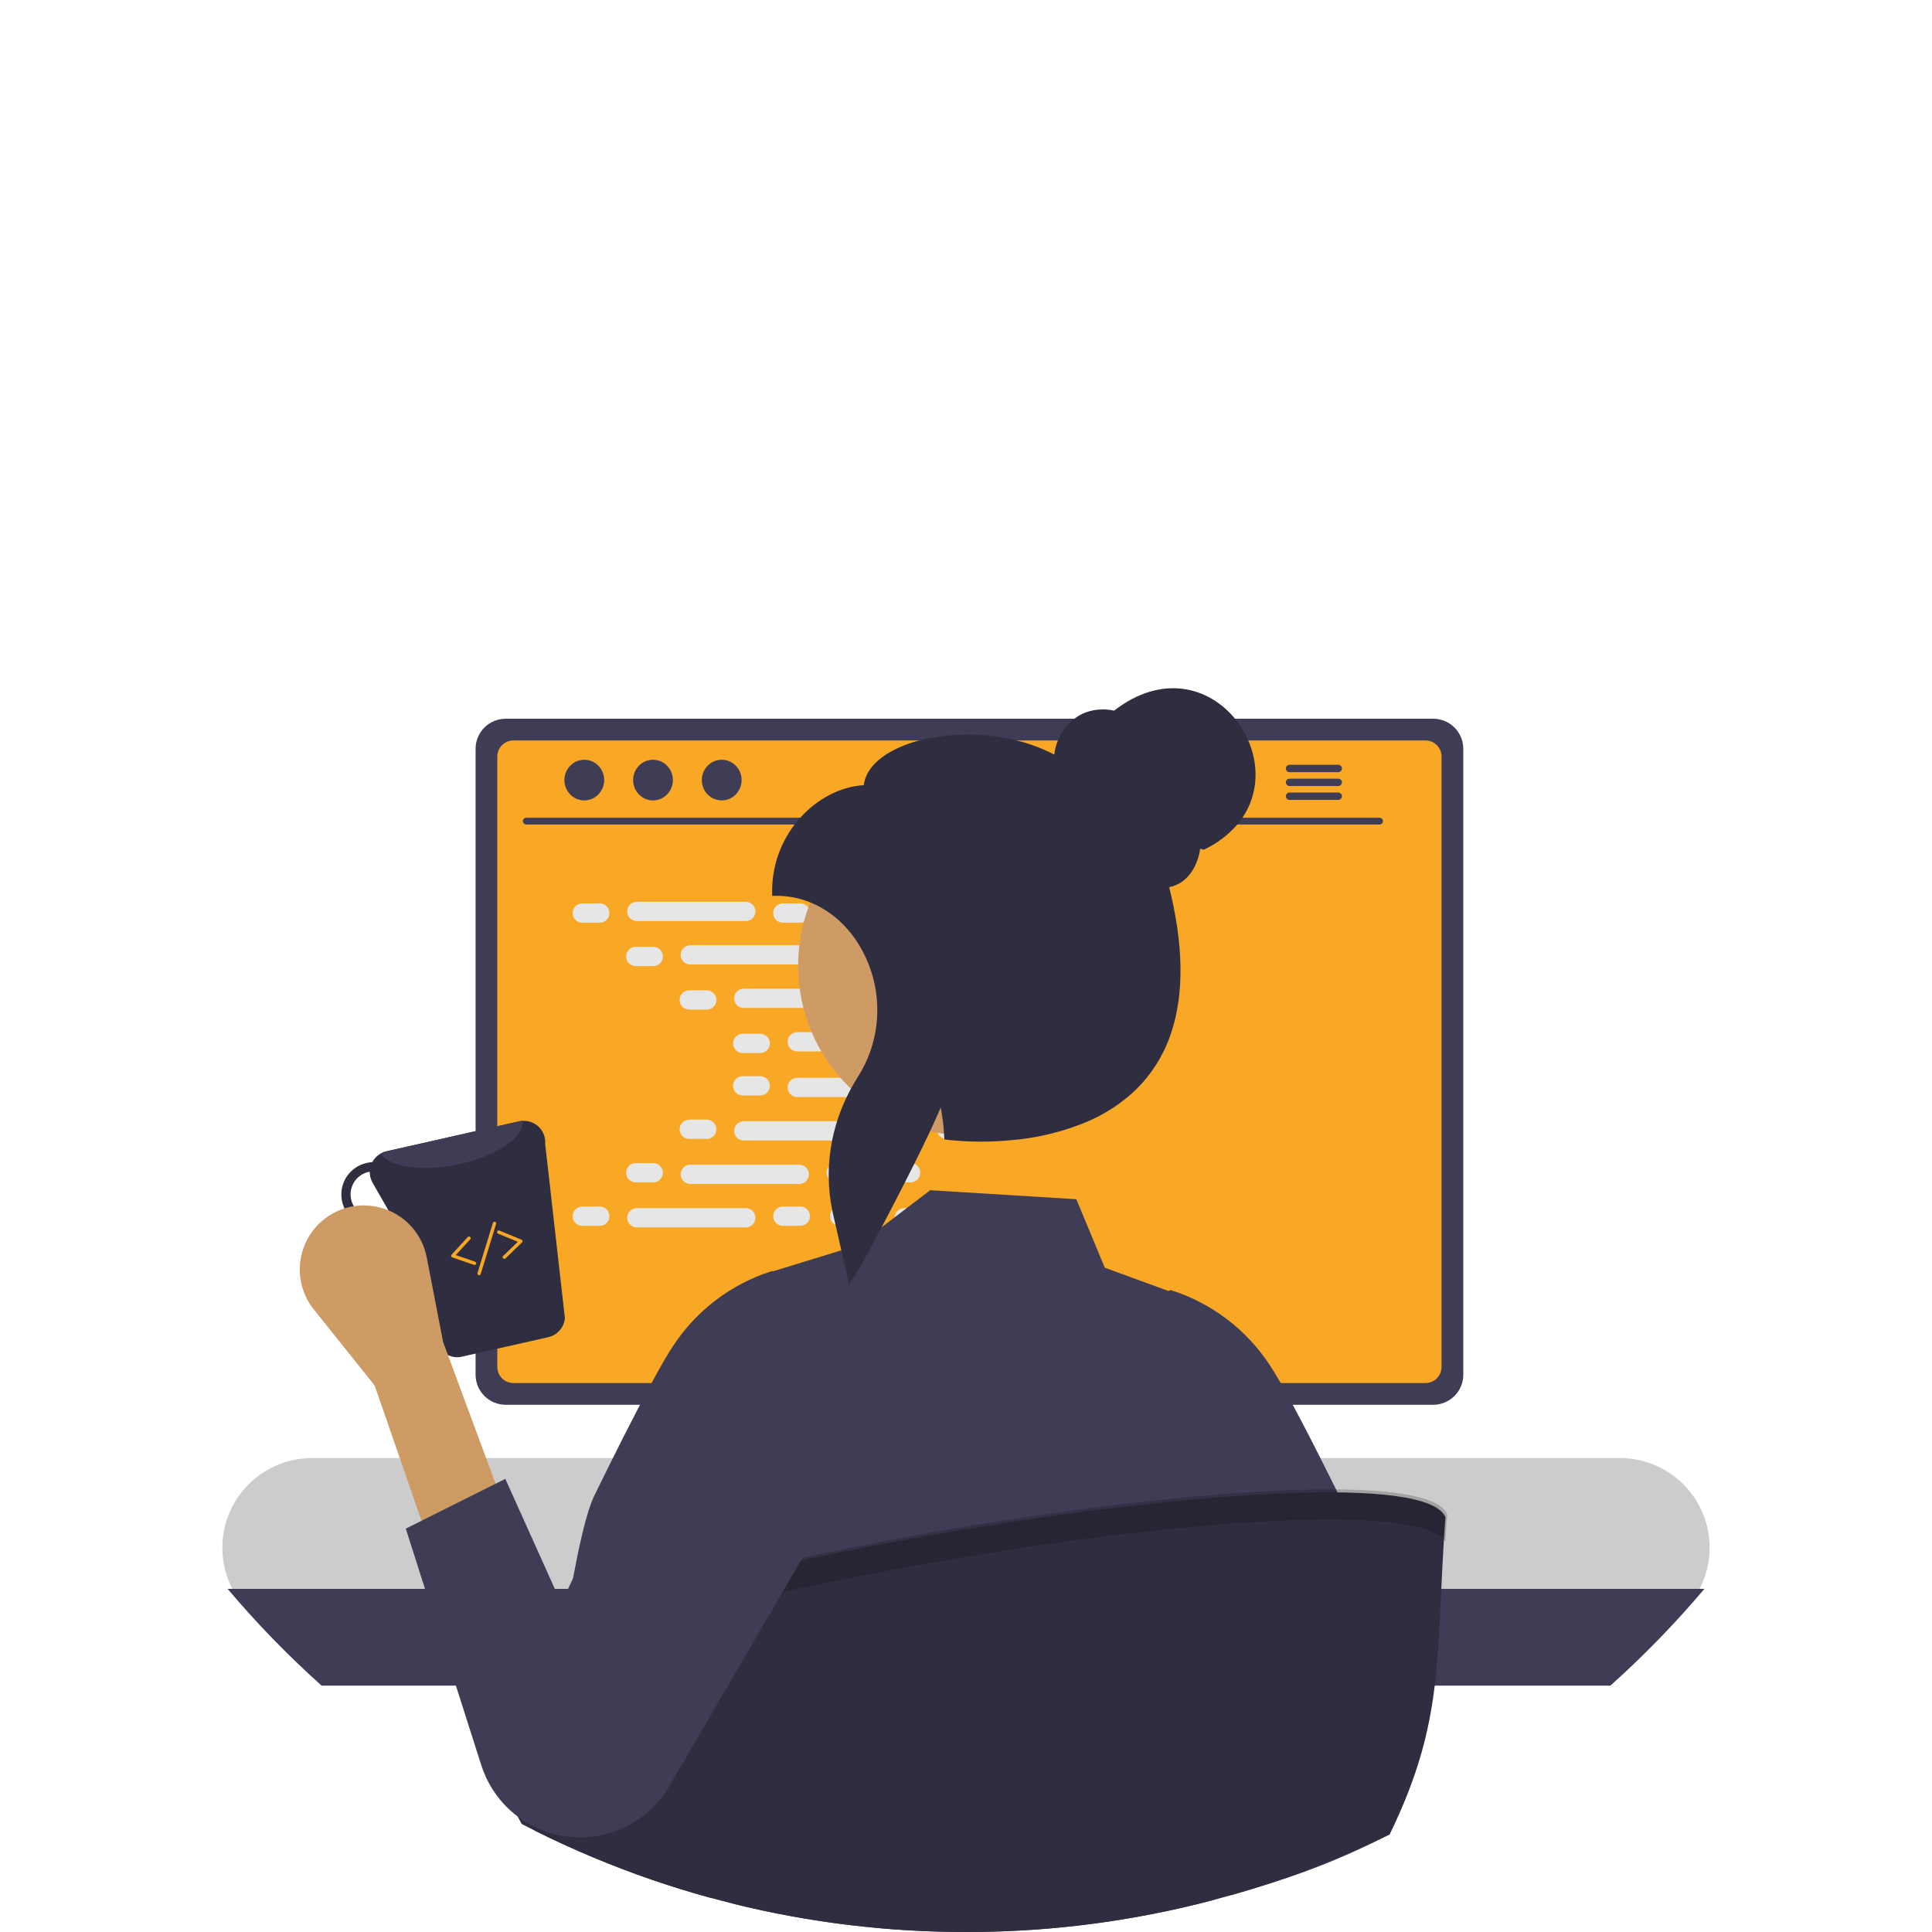 <svg width="1024" height="1024" viewBox="0 0 1024 1024" fill="none" xmlns="http://www.w3.org/2000/svg">
<g clip-path="url(#clip0_1_3)">
<path d="M858.619 772.801H165.364C152.762 772.801 140.676 777.807 131.765 786.718C122.855 795.629 117.849 807.714 117.849 820.316C117.849 832.918 122.855 845.004 131.765 853.914C140.676 862.825 152.762 867.831 165.364 867.831H858.619C865.367 867.833 872.037 866.394 878.184 863.61C884.331 860.827 889.813 856.764 894.264 851.692C896.279 849.399 898.07 846.919 899.614 844.286C900.81 842.268 901.846 840.159 902.714 837.979C905.609 830.771 906.69 822.963 905.865 815.239C905.039 807.515 902.331 800.112 897.978 793.678C893.626 787.244 887.761 781.977 880.899 778.337C874.037 774.697 866.387 772.796 858.619 772.801Z" fill="#CCCCCC"/>
<path d="M903.37 842.125C887.979 860.361 871.333 877.499 853.552 893.413H170.448C152.667 877.499 136.021 860.361 120.63 842.125H903.37Z" fill="#3F3D56"/>
<path d="M569.188 664.484H454.174C453.554 664.477 452.938 664.573 452.349 664.767C451.101 665.153 450.009 665.929 449.234 666.982C448.459 668.034 448.042 669.307 448.044 670.614V852.312H575.336V670.614C575.335 669.808 575.175 669.009 574.866 668.265C574.556 667.52 574.103 666.844 573.532 666.275C572.961 665.705 572.284 665.254 571.538 664.947C570.793 664.64 569.994 664.482 569.188 664.484ZM525.659 754.128C525.663 757.075 524.692 759.941 522.896 762.278C521.182 764.545 518.799 766.218 516.084 767.06C513.369 767.902 510.458 767.871 507.762 766.971C505.066 766.071 502.72 764.347 501.055 762.043C499.39 759.739 498.49 756.971 498.483 754.128V733.046C498.516 729.464 499.962 726.04 502.507 723.519C505.051 720.997 508.489 719.583 512.071 719.583C515.653 719.583 519.09 720.997 521.635 723.519C524.18 726.04 525.626 729.464 525.659 733.046V754.128Z" fill="#2F2E41"/>
<path d="M447.654 846.501V864.022C447.654 864.931 448.014 865.802 448.655 866.446C449.295 867.09 450.165 867.455 451.074 867.459H572.306C573.214 867.452 574.082 867.086 574.722 866.443C575.362 865.8 575.722 864.93 575.725 864.022V846.501H447.654Z" fill="#3F3D56"/>
<path d="M759.638 380.935H268.012C263.788 380.94 259.738 382.62 256.749 385.605C253.761 388.59 252.077 392.638 252.067 396.862V728.617C252.07 732.844 253.751 736.898 256.741 739.888C259.73 742.877 263.784 744.558 268.012 744.561H759.638C763.866 744.558 767.919 742.877 770.909 739.888C773.898 736.898 775.579 732.844 775.582 728.617V396.862C775.572 392.638 773.889 388.59 770.9 385.605C767.912 382.62 763.862 380.94 759.638 380.935Z" fill="#3F3D56"/>
<path d="M755.528 392.451H272.104C269.842 392.455 267.675 393.357 266.078 394.958C264.48 396.559 263.583 398.728 263.583 400.99V724.524C263.586 726.783 264.485 728.948 266.083 730.546C267.68 732.143 269.845 733.042 272.104 733.046H755.528C757.786 733.042 759.952 732.143 761.549 730.546C763.146 728.948 764.045 726.783 764.049 724.524V400.99C764.049 398.728 763.152 396.559 761.554 394.958C759.956 393.357 757.789 392.455 755.528 392.451Z" fill="#F9A826"/>
<path d="M666.557 867.176L662.092 845.969C661.907 845.105 661.509 844.3 660.933 843.628C660.358 842.957 659.623 842.44 658.797 842.125C658.199 841.89 657.562 841.77 656.919 841.771H378.224C377.582 841.77 376.945 841.89 376.346 842.125C375.52 842.44 374.786 842.957 374.21 843.628C373.635 844.3 373.236 845.105 373.051 845.969L368.587 867.176C368.425 867.945 368.438 868.742 368.623 869.506C368.808 870.271 369.161 870.984 369.656 871.595C370.152 872.206 370.777 872.699 371.487 873.037C372.197 873.376 372.973 873.553 373.76 873.554H661.366C662.155 873.558 662.935 873.383 663.647 873.042C664.358 872.701 664.984 872.204 665.476 871.587C665.972 870.978 666.327 870.266 666.514 869.503C666.701 868.74 666.715 867.945 666.557 867.176Z" fill="#2F2E41"/>
<path d="M388.26 845.59H381.132C380.654 845.59 380.267 845.977 380.267 846.455V850.04C380.267 850.517 380.654 850.905 381.132 850.905H388.26C388.738 850.905 389.125 850.517 389.125 850.04V846.455C389.125 845.977 388.738 845.59 388.26 845.59Z" fill="#3F3D56"/>
<path d="M405.977 845.59H398.848C398.371 845.59 397.984 845.977 397.984 846.455V850.04C397.984 850.517 398.371 850.905 398.848 850.905H405.977C406.454 850.905 406.842 850.517 406.842 850.04V846.455C406.842 845.977 406.454 845.59 405.977 845.59Z" fill="#3F3D56"/>
<path d="M423.693 845.59H416.565C416.087 845.59 415.7 845.977 415.7 846.455V850.04C415.7 850.517 416.087 850.905 416.565 850.905H423.693C424.171 850.905 424.558 850.517 424.558 850.04V846.455C424.558 845.977 424.171 845.59 423.693 845.59Z" fill="#3F3D56"/>
<path d="M441.409 845.59H434.281C433.803 845.59 433.416 845.977 433.416 846.455V850.04C433.416 850.517 433.803 850.905 434.281 850.905H441.409C441.887 850.905 442.274 850.517 442.274 850.04V846.455C442.274 845.977 441.887 845.59 441.409 845.59Z" fill="#3F3D56"/>
<path d="M459.125 845.59H451.997C451.519 845.59 451.132 845.977 451.132 846.455V850.04C451.132 850.517 451.519 850.905 451.997 850.905H459.125C459.603 850.905 459.99 850.517 459.99 850.04V846.455C459.99 845.977 459.603 845.59 459.125 845.59Z" fill="#3F3D56"/>
<path d="M476.842 845.59H469.713C469.236 845.59 468.849 845.977 468.849 846.455V850.04C468.849 850.517 469.236 850.905 469.713 850.905H476.842C477.319 850.905 477.707 850.517 477.707 850.04V846.455C477.707 845.977 477.319 845.59 476.842 845.59Z" fill="#3F3D56"/>
<path d="M494.558 845.59H487.43C486.952 845.59 486.565 845.977 486.565 846.455V850.04C486.565 850.517 486.952 850.905 487.43 850.905H494.558C495.036 850.905 495.423 850.517 495.423 850.04V846.455C495.423 845.977 495.036 845.59 494.558 845.59Z" fill="#3F3D56"/>
<path d="M512.274 845.59H505.146C504.668 845.59 504.281 845.977 504.281 846.455V850.04C504.281 850.517 504.668 850.905 505.146 850.905H512.274C512.752 850.905 513.139 850.517 513.139 850.04V846.455C513.139 845.977 512.752 845.59 512.274 845.59Z" fill="#3F3D56"/>
<path d="M529.991 845.59H522.862C522.385 845.59 521.997 845.977 521.997 846.455V850.04C521.997 850.517 522.385 850.905 522.862 850.905H529.991C530.468 850.905 530.855 850.517 530.855 850.04V846.455C530.855 845.977 530.468 845.59 529.991 845.59Z" fill="#3F3D56"/>
<path d="M547.707 845.59H540.578C540.101 845.59 539.714 845.977 539.714 846.455V850.04C539.714 850.517 540.101 850.905 540.578 850.905H547.707C548.184 850.905 548.572 850.517 548.572 850.04V846.455C548.572 845.977 548.184 845.59 547.707 845.59Z" fill="#3F3D56"/>
<path d="M565.423 845.59H558.295C557.817 845.59 557.43 845.977 557.43 846.455V850.04C557.43 850.517 557.817 850.905 558.295 850.905H565.423C565.901 850.905 566.288 850.517 566.288 850.04V846.455C566.288 845.977 565.901 845.59 565.423 845.59Z" fill="#3F3D56"/>
<path d="M583.139 845.59H576.011C575.533 845.59 575.146 845.977 575.146 846.455V850.04C575.146 850.517 575.533 850.905 576.011 850.905H583.139C583.617 850.905 584.004 850.517 584.004 850.04V846.455C584.004 845.977 583.617 845.59 583.139 845.59Z" fill="#3F3D56"/>
<path d="M600.856 845.59H593.727C593.25 845.59 592.862 845.977 592.862 846.455V850.04C592.862 850.517 593.25 850.905 593.727 850.905H600.856C601.333 850.905 601.72 850.517 601.72 850.04V846.455C601.72 845.977 601.333 845.59 600.856 845.59Z" fill="#3F3D56"/>
<path d="M618.572 845.59H611.444C610.966 845.59 610.579 845.977 610.579 846.455V850.04C610.579 850.517 610.966 850.905 611.444 850.905H618.572C619.05 850.905 619.437 850.517 619.437 850.04V846.455C619.437 845.977 619.05 845.59 618.572 845.59Z" fill="#3F3D56"/>
<path d="M636.288 845.59H629.16C628.682 845.59 628.295 845.977 628.295 846.455V850.04C628.295 850.517 628.682 850.905 629.16 850.905H636.288C636.766 850.905 637.153 850.517 637.153 850.04V846.455C637.153 845.977 636.766 845.59 636.288 845.59Z" fill="#3F3D56"/>
<path d="M654.004 845.59H646.876C646.399 845.59 646.011 845.977 646.011 846.455V850.04C646.011 850.517 646.399 850.905 646.876 850.905H654.004C654.482 850.905 654.869 850.517 654.869 850.04V846.455C654.869 845.977 654.482 845.59 654.004 845.59Z" fill="#3F3D56"/>
<path d="M388.051 854.448H380.923C380.445 854.448 380.058 854.835 380.058 855.313V858.898C380.058 859.376 380.445 859.763 380.923 859.763H388.051C388.529 859.763 388.916 859.376 388.916 858.898V855.313C388.916 854.835 388.529 854.448 388.051 854.448Z" fill="#3F3D56"/>
<path d="M405.767 854.448H398.639C398.161 854.448 397.774 854.835 397.774 855.313V858.898C397.774 859.376 398.161 859.763 398.639 859.763H405.767C406.245 859.763 406.632 859.376 406.632 858.898V855.313C406.632 854.835 406.245 854.448 405.767 854.448Z" fill="#3F3D56"/>
<path d="M423.484 854.448H416.355C415.878 854.448 415.49 854.835 415.49 855.313V858.898C415.49 859.376 415.878 859.763 416.355 859.763H423.484C423.961 859.763 424.348 859.376 424.348 858.898V855.313C424.348 854.835 423.961 854.448 423.484 854.448Z" fill="#3F3D56"/>
<path d="M441.2 854.448H434.071C433.594 854.448 433.207 854.835 433.207 855.313V858.898C433.207 859.376 433.594 859.763 434.071 859.763H441.2C441.678 859.763 442.065 859.376 442.065 858.898V855.313C442.065 854.835 441.678 854.448 441.2 854.448Z" fill="#3F3D56"/>
<path d="M458.916 854.448H451.788C451.31 854.448 450.923 854.835 450.923 855.313V858.898C450.923 859.376 451.31 859.763 451.788 859.763H458.916C459.394 859.763 459.781 859.376 459.781 858.898V855.313C459.781 854.835 459.394 854.448 458.916 854.448Z" fill="#3F3D56"/>
<path d="M476.632 854.448H469.504C469.026 854.448 468.639 854.835 468.639 855.313V858.898C468.639 859.376 469.026 859.763 469.504 859.763H476.632C477.11 859.763 477.497 859.376 477.497 858.898V855.313C477.497 854.835 477.11 854.448 476.632 854.448Z" fill="#3F3D56"/>
<path d="M494.349 854.448H487.22C486.743 854.448 486.355 854.835 486.355 855.313V858.898C486.355 859.376 486.743 859.763 487.22 859.763H494.349C494.826 859.763 495.214 859.376 495.214 858.898V855.313C495.214 854.835 494.826 854.448 494.349 854.448Z" fill="#3F3D56"/>
<path d="M512.065 854.448H504.937C504.459 854.448 504.072 854.835 504.072 855.313V858.898C504.072 859.376 504.459 859.763 504.937 859.763H512.065C512.543 859.763 512.93 859.376 512.93 858.898V855.313C512.93 854.835 512.543 854.448 512.065 854.448Z" fill="#3F3D56"/>
<path d="M529.781 854.448H522.653C522.175 854.448 521.788 854.835 521.788 855.313V858.898C521.788 859.376 522.175 859.763 522.653 859.763H529.781C530.259 859.763 530.646 859.376 530.646 858.898V855.313C530.646 854.835 530.259 854.448 529.781 854.448Z" fill="#3F3D56"/>
<path d="M547.497 854.448H540.369C539.891 854.448 539.504 854.835 539.504 855.313V858.898C539.504 859.376 539.891 859.763 540.369 859.763H547.497C547.975 859.763 548.362 859.376 548.362 858.898V855.313C548.362 854.835 547.975 854.448 547.497 854.448Z" fill="#3F3D56"/>
<path d="M565.214 854.448H558.085C557.608 854.448 557.22 854.835 557.22 855.313V858.898C557.22 859.376 557.608 859.763 558.085 859.763H565.214C565.691 859.763 566.079 859.376 566.079 858.898V855.313C566.079 854.835 565.691 854.448 565.214 854.448Z" fill="#3F3D56"/>
<path d="M582.93 854.448H575.802C575.324 854.448 574.937 854.835 574.937 855.313V858.898C574.937 859.376 575.324 859.763 575.802 859.763H582.93C583.408 859.763 583.795 859.376 583.795 858.898V855.313C583.795 854.835 583.408 854.448 582.93 854.448Z" fill="#3F3D56"/>
<path d="M600.646 854.448H593.518C593.04 854.448 592.653 854.835 592.653 855.313V858.898C592.653 859.376 593.04 859.763 593.518 859.763H600.646C601.124 859.763 601.511 859.376 601.511 858.898V855.313C601.511 854.835 601.124 854.448 600.646 854.448Z" fill="#3F3D56"/>
<path d="M618.363 854.448H611.234C610.756 854.448 610.369 854.835 610.369 855.313V858.898C610.369 859.376 610.756 859.763 611.234 859.763H618.363C618.84 859.763 619.227 859.376 619.227 858.898V855.313C619.227 854.835 618.84 854.448 618.363 854.448Z" fill="#3F3D56"/>
<path d="M636.079 854.448H628.95C628.473 854.448 628.086 854.835 628.086 855.313V858.898C628.086 859.376 628.473 859.763 628.95 859.763H636.079C636.556 859.763 636.944 859.376 636.944 858.898V855.313C636.944 854.835 636.556 854.448 636.079 854.448Z" fill="#3F3D56"/>
<path d="M653.795 854.448H646.667C646.189 854.448 645.802 854.835 645.802 855.313V858.898C645.802 859.376 646.189 859.763 646.667 859.763H653.795C654.273 859.763 654.66 859.376 654.66 858.898V855.313C654.66 854.835 654.273 854.448 653.795 854.448Z" fill="#3F3D56"/>
<path d="M535.096 865.078H465.961C465.483 865.078 465.096 865.465 465.096 865.943V869.528C465.096 870.005 465.483 870.393 465.961 870.393H535.096C535.574 870.393 535.961 870.005 535.961 869.528V865.943C535.961 865.465 535.574 865.078 535.096 865.078Z" fill="#3F3D56"/>
<path d="M731.235 437.019H278.898C278.428 437.009 277.98 436.815 277.651 436.478C277.322 436.142 277.138 435.69 277.138 435.22C277.138 434.75 277.322 434.298 277.651 433.962C277.98 433.626 278.428 433.432 278.898 433.421H731.235C731.706 433.432 732.153 433.626 732.482 433.962C732.811 434.298 732.995 434.75 732.995 435.22C732.995 435.69 732.811 436.142 732.482 436.478C732.153 436.815 731.706 437.009 731.235 437.019Z" fill="#3F3D56"/>
<path d="M309.689 424.237C315.511 424.237 320.231 419.412 320.231 413.46C320.231 407.508 315.511 402.683 309.689 402.683C303.867 402.683 299.147 407.508 299.147 413.46C299.147 419.412 303.867 424.237 309.689 424.237Z" fill="#3F3D56"/>
<path d="M346.107 424.237C351.929 424.237 356.649 419.412 356.649 413.46C356.649 407.508 351.929 402.683 346.107 402.683C340.284 402.683 335.565 407.508 335.565 413.46C335.565 419.412 340.284 424.237 346.107 424.237Z" fill="#3F3D56"/>
<path d="M382.524 424.237C388.346 424.237 393.066 419.412 393.066 413.46C393.066 407.508 388.346 402.683 382.524 402.683C376.702 402.683 371.982 407.508 371.982 413.46C371.982 419.412 376.702 424.237 382.524 424.237Z" fill="#3F3D56"/>
<path d="M709.306 405.348H683.44C682.929 405.36 682.443 405.572 682.085 405.937C681.728 406.303 681.528 406.794 681.528 407.306C681.528 407.817 681.728 408.308 682.085 408.674C682.443 409.04 682.929 409.251 683.44 409.263H709.306C709.82 409.256 710.311 409.047 710.673 408.68C711.034 408.314 711.236 407.82 711.236 407.306C711.236 406.791 711.034 406.297 710.673 405.931C710.311 405.565 709.82 405.355 709.306 405.348Z" fill="#3F3D56"/>
<path d="M709.306 412.7H683.44C682.929 412.712 682.442 412.923 682.084 413.289C681.726 413.655 681.525 414.146 681.525 414.658C681.525 415.17 681.726 415.661 682.084 416.027C682.442 416.393 682.929 416.604 683.44 416.616H709.306C709.821 416.609 710.313 416.4 710.675 416.034C711.037 415.668 711.24 415.173 711.24 414.658C711.24 414.143 711.037 413.648 710.675 413.282C710.313 412.916 709.821 412.707 709.306 412.7Z" fill="#3F3D56"/>
<path d="M709.306 420.053H683.44C682.929 420.065 682.443 420.276 682.085 420.642C681.728 421.008 681.528 421.499 681.528 422.01C681.528 422.522 681.728 423.013 682.085 423.379C682.443 423.745 682.929 423.956 683.44 423.968H709.306C709.82 423.961 710.311 423.751 710.673 423.385C711.034 423.019 711.236 422.525 711.236 422.01C711.236 421.496 711.034 421.002 710.673 420.636C710.311 420.269 709.82 420.06 709.306 420.053Z" fill="#3F3D56"/>
<path d="M317.901 478.823H308.607C305.789 478.823 303.505 481.108 303.505 483.925C303.505 486.743 305.789 489.028 308.607 489.028H317.901C320.719 489.028 323.003 486.743 323.003 483.925C323.003 481.108 320.719 478.823 317.901 478.823Z" fill="#E6E6E6"/>
<path d="M424.199 478.823H414.904C412.087 478.823 409.802 481.108 409.802 483.925C409.802 486.743 412.087 489.028 414.904 489.028H424.199C427.017 489.028 429.301 486.743 429.301 483.925C429.301 481.108 427.017 478.823 424.199 478.823Z" fill="#E6E6E6"/>
<path d="M454.316 478.823H445.022C442.204 478.823 439.92 481.108 439.92 483.925C439.92 486.743 442.204 489.028 445.022 489.028H454.316C457.134 489.028 459.418 486.743 459.418 483.925C459.418 481.108 457.134 478.823 454.316 478.823Z" fill="#E6E6E6"/>
<path d="M395.285 477.973H337.52C334.702 477.973 332.418 480.257 332.418 483.075C332.418 485.893 334.702 488.177 337.52 488.177H395.285C398.103 488.177 400.388 485.893 400.388 483.075C400.388 480.257 398.103 477.973 395.285 477.973Z" fill="#E6E6E6"/>
<path d="M537.015 477.973H479.25C476.432 477.973 474.148 480.257 474.148 483.075C474.148 485.893 476.432 488.177 479.25 488.177H537.015C539.833 488.177 542.117 485.893 542.117 483.075C542.117 480.257 539.833 477.973 537.015 477.973Z" fill="#E6E6E6"/>
<path d="M346.247 501.854H336.953C334.135 501.854 331.851 504.139 331.851 506.957C331.851 509.774 334.135 512.059 336.953 512.059H346.247C349.065 512.059 351.349 509.774 351.349 506.957C351.349 504.139 349.065 501.854 346.247 501.854Z" fill="#E6E6E6"/>
<path d="M452.545 501.854H443.25C440.433 501.854 438.148 504.139 438.148 506.957C438.148 509.774 440.433 512.059 443.25 512.059H452.545C455.363 512.059 457.647 509.774 457.647 506.957C457.647 504.139 455.363 501.854 452.545 501.854Z" fill="#E6E6E6"/>
<path d="M482.662 501.854H473.368C470.55 501.854 468.266 504.139 468.266 506.957C468.266 509.774 470.55 512.059 473.368 512.059H482.662C485.48 512.059 487.764 509.774 487.764 506.957C487.764 504.139 485.48 501.854 482.662 501.854Z" fill="#E6E6E6"/>
<path d="M423.631 501.004H365.866C363.048 501.004 360.764 503.288 360.764 506.106C360.764 508.924 363.048 511.208 365.866 511.208H423.631C426.449 511.208 428.734 508.924 428.734 506.106C428.734 503.288 426.449 501.004 423.631 501.004Z" fill="#E6E6E6"/>
<path d="M565.361 501.004H507.596C504.778 501.004 502.494 503.288 502.494 506.106C502.494 508.924 504.778 511.208 507.596 511.208H565.361C568.179 511.208 570.464 508.924 570.464 506.106C570.464 503.288 568.179 501.004 565.361 501.004Z" fill="#E6E6E6"/>
<path d="M374.593 524.886H365.299C362.481 524.886 360.197 527.17 360.197 529.988C360.197 532.806 362.481 535.09 365.299 535.09H374.593C377.411 535.09 379.695 532.806 379.695 529.988C379.695 527.17 377.411 524.886 374.593 524.886Z" fill="#E6E6E6"/>
<path d="M480.891 524.886H471.596C468.779 524.886 466.494 527.17 466.494 529.988C466.494 532.806 468.779 535.09 471.596 535.09H480.891C483.709 535.09 485.993 532.806 485.993 529.988C485.993 527.17 483.709 524.886 480.891 524.886Z" fill="#E6E6E6"/>
<path d="M511.008 524.886H501.714C498.896 524.886 496.612 527.17 496.612 529.988C496.612 532.806 498.896 535.09 501.714 535.09H511.008C513.826 535.09 516.111 532.806 516.111 529.988C516.111 527.17 513.826 524.886 511.008 524.886Z" fill="#E6E6E6"/>
<path d="M451.977 524.035H394.212C391.394 524.035 389.11 526.319 389.11 529.137C389.11 531.955 391.394 534.239 394.212 534.239H451.977C454.795 534.239 457.08 531.955 457.08 529.137C457.08 526.319 454.795 524.035 451.977 524.035Z" fill="#E6E6E6"/>
<path d="M593.707 524.035H535.942C533.124 524.035 530.84 526.319 530.84 529.137C530.84 531.955 533.124 534.239 535.942 534.239H593.707C596.525 534.239 598.81 531.955 598.81 529.137C598.81 526.319 596.525 524.035 593.707 524.035Z" fill="#E6E6E6"/>
<path d="M402.939 547.917H393.645C390.827 547.917 388.543 550.201 388.543 553.019C388.543 555.837 390.827 558.121 393.645 558.121H402.939C405.757 558.121 408.041 555.837 408.041 553.019C408.041 550.201 405.757 547.917 402.939 547.917Z" fill="#E6E6E6"/>
<path d="M509.237 547.917H499.942C497.125 547.917 494.84 550.201 494.84 553.019C494.84 555.837 497.125 558.121 499.942 558.121H509.237C512.055 558.121 514.339 555.837 514.339 553.019C514.339 550.201 512.055 547.917 509.237 547.917Z" fill="#E6E6E6"/>
<path d="M539.354 547.917H530.06C527.242 547.917 524.958 550.201 524.958 553.019C524.958 555.837 527.242 558.121 530.06 558.121H539.354C542.172 558.121 544.457 555.837 544.457 553.019C544.457 550.201 542.172 547.917 539.354 547.917Z" fill="#E6E6E6"/>
<path d="M480.323 547.066H422.558C419.74 547.066 417.456 549.35 417.456 552.168C417.456 554.986 419.74 557.27 422.558 557.27H480.323C483.141 557.27 485.426 554.986 485.426 552.168C485.426 549.35 483.141 547.066 480.323 547.066Z" fill="#E6E6E6"/>
<path d="M424.199 639.498H414.904C412.087 639.498 409.802 641.783 409.802 644.601C409.802 647.418 412.087 649.703 414.904 649.703H424.199C427.017 649.703 429.301 647.418 429.301 644.601C429.301 641.783 427.017 639.498 424.199 639.498Z" fill="#E6E6E6"/>
<path d="M454.316 639.498H445.022C442.204 639.498 439.92 641.783 439.92 644.601C439.92 647.418 442.204 649.703 445.022 649.703H454.316C457.134 649.703 459.418 647.418 459.418 644.601C459.418 641.783 457.134 639.498 454.316 639.498Z" fill="#E6E6E6"/>
<path d="M537.015 640.349H479.25C476.432 640.349 474.148 642.633 474.148 645.451C474.148 648.269 476.432 650.553 479.25 650.553H537.015C539.833 650.553 542.117 648.269 542.117 645.451C542.117 642.633 539.833 640.349 537.015 640.349Z" fill="#E6E6E6"/>
<path d="M317.901 639.498H308.607C305.789 639.498 303.505 641.783 303.505 644.601C303.505 647.418 305.789 649.703 308.607 649.703H317.901C320.719 649.703 323.003 647.418 323.003 644.601C323.003 641.783 320.719 639.498 317.901 639.498Z" fill="#E6E6E6"/>
<path d="M395.285 640.349H337.52C334.702 640.349 332.418 642.633 332.418 645.451C332.418 648.269 334.702 650.553 337.52 650.553H395.285C398.103 650.553 400.388 648.269 400.388 645.451C400.388 642.633 398.103 640.349 395.285 640.349Z" fill="#E6E6E6"/>
<path d="M346.247 616.467H336.953C334.135 616.467 331.851 618.751 331.851 621.569C331.851 624.387 334.135 626.672 336.953 626.672H346.247C349.065 626.672 351.349 624.387 351.349 621.569C351.349 618.751 349.065 616.467 346.247 616.467Z" fill="#E6E6E6"/>
<path d="M452.545 616.467H443.25C440.433 616.467 438.148 618.751 438.148 621.569C438.148 624.387 440.433 626.672 443.25 626.672H452.545C455.363 626.672 457.647 624.387 457.647 621.569C457.647 618.751 455.363 616.467 452.545 616.467Z" fill="#E6E6E6"/>
<path d="M482.662 616.467H473.368C470.55 616.467 468.266 618.751 468.266 621.569C468.266 624.387 470.55 626.672 473.368 626.672H482.662C485.48 626.672 487.764 624.387 487.764 621.569C487.764 618.751 485.48 616.467 482.662 616.467Z" fill="#E6E6E6"/>
<path d="M423.631 617.318H365.866C363.048 617.318 360.764 619.602 360.764 622.42C360.764 625.238 363.048 627.522 365.866 627.522H423.631C426.449 627.522 428.734 625.238 428.734 622.42C428.734 619.602 426.449 617.318 423.631 617.318Z" fill="#E6E6E6"/>
<path d="M374.593 593.436H365.299C362.481 593.436 360.197 595.72 360.197 598.538C360.197 601.356 362.481 603.641 365.299 603.641H374.593C377.411 603.641 379.695 601.356 379.695 598.538C379.695 595.72 377.411 593.436 374.593 593.436Z" fill="#E6E6E6"/>
<path d="M480.891 593.436H471.596C468.779 593.436 466.494 595.72 466.494 598.538C466.494 601.356 468.779 603.641 471.596 603.641H480.891C483.709 603.641 485.993 601.356 485.993 598.538C485.993 595.72 483.709 593.436 480.891 593.436Z" fill="#E6E6E6"/>
<path d="M511.008 593.436H501.714C498.896 593.436 496.612 595.72 496.612 598.538C496.612 601.356 498.896 603.641 501.714 603.641H511.008C513.826 603.641 516.111 601.356 516.111 598.538C516.111 595.72 513.826 593.436 511.008 593.436Z" fill="#E6E6E6"/>
<path d="M451.977 594.287H394.212C391.394 594.287 389.11 596.571 389.11 599.389C389.11 602.207 391.394 604.491 394.212 604.491H451.977C454.795 604.491 457.08 602.207 457.08 599.389C457.08 596.571 454.795 594.287 451.977 594.287Z" fill="#E6E6E6"/>
<path d="M402.939 570.405H393.645C390.827 570.405 388.543 572.689 388.543 575.507C388.543 578.325 390.827 580.609 393.645 580.609H402.939C405.757 580.609 408.041 578.325 408.041 575.507C408.041 572.689 405.757 570.405 402.939 570.405Z" fill="#E6E6E6"/>
<path d="M509.237 570.405H499.942C497.125 570.405 494.84 572.689 494.84 575.507C494.84 578.325 497.125 580.609 499.942 580.609H509.237C512.055 580.609 514.339 578.325 514.339 575.507C514.339 572.689 512.055 570.405 509.237 570.405Z" fill="#E6E6E6"/>
<path d="M539.354 570.405H530.06C527.242 570.405 524.958 572.689 524.958 575.507C524.958 578.325 527.242 580.609 530.06 580.609H539.354C542.172 580.609 544.457 578.325 544.457 575.507C544.457 572.689 542.172 570.405 539.354 570.405Z" fill="#E6E6E6"/>
<path d="M480.323 571.255H422.558C419.74 571.255 417.456 573.54 417.456 576.358C417.456 579.176 419.74 581.46 422.558 581.46H480.323C483.141 581.46 485.426 579.176 485.426 576.358C485.426 573.54 483.141 571.255 480.323 571.255Z" fill="#E6E6E6"/>
<path d="M736.66 972.215C735.579 972.765 734.481 973.314 733.4 973.845C705.408 987.841 683.015 995.796 652.384 1004.51C649.797 975.635 647.299 924.878 644.872 893.413C644.234 885.246 643.596 878.39 642.976 873.554C642.82 870.982 642.295 868.446 641.417 866.024L641.523 873.554L641.789 893.413L643.331 1006.99C605.227 1017.07 566.086 1022.72 526.687 1023.81C524.632 1023.86 522.612 1023.89 520.663 1023.93C519.972 1023.95 519.299 1023.96 518.626 1023.96C516.411 1023.98 514.214 1024 512 1024C470.48 1024.03 429.111 1019.02 388.801 1009.07C389.669 980.489 390.537 930.299 391.37 893.413C391.547 886.203 391.707 879.489 391.884 873.554C392.22 860.869 392.575 851.727 392.911 848.662C392.613 849.205 392.381 849.782 392.22 850.381C390.58 858.02 389.461 865.762 388.872 873.554C388.252 879.489 387.632 886.203 387.012 893.413C383.717 931.734 380.28 983.837 376.736 1005.93C355.646 1000.17 334.951 993.053 314.783 984.617C304.153 980.188 293.712 975.41 283.46 970.284C285.409 957.529 287.446 943.232 289.537 928.403C291.167 916.905 292.85 905.088 294.568 893.413C297.226 875.378 299.954 857.698 302.718 842.125C306.757 819.377 310.903 801.094 315.013 792.697C318.91 784.724 322.808 776.858 326.582 769.329C327.893 766.689 329.204 764.085 330.479 761.551C330.78 760.949 331.081 760.364 331.383 759.78C334.093 754.447 336.715 749.345 339.213 744.561C341.357 740.469 343.394 736.607 345.325 733.046C350.003 724.4 353.971 717.509 356.912 713.15C369.207 694.5 387.511 680.616 408.785 673.803L409.316 673.661L409.689 673.82L445.918 662.695L451.215 661.065L454.776 659.966L467.32 650.417L474.14 645.226L480.536 640.354L493.044 630.841L570.481 635.606L585.558 671.907L619.325 684.255L619.91 683.99L620.423 683.777L620.955 683.919C642.226 690.738 660.528 704.621 672.828 723.266C674.493 725.764 676.513 729.06 678.799 733.046C680.747 736.43 682.873 740.292 685.176 744.561C688.454 750.638 692.033 757.494 695.824 764.917C696.657 766.547 697.507 768.213 698.357 769.896C699.934 773.014 701.534 776.197 703.158 779.445C706.932 786.974 710.83 794.84 714.727 802.83C718.111 809.757 721.53 824.001 724.896 842.125C727.678 857.184 730.441 874.935 733.117 893.413C736.624 917.366 732.886 946.048 736.057 968.087C736.252 969.487 736.465 970.851 736.66 972.215Z" fill="#3F3D56"/>
<path d="M513.09 601.865C562.83 601.865 603.153 561.543 603.153 511.802C603.153 462.061 562.83 421.739 513.09 421.739C463.349 421.739 423.026 462.061 423.026 511.802C423.026 561.543 463.349 601.865 513.09 601.865Z" fill="#CE9B64"/>
<path d="M661.614 392.451C659.834 388.295 657.465 384.416 654.58 380.935C640.904 364.229 616.03 356.876 590.501 376.648C585.587 375.55 580.464 375.844 575.708 377.498C573.462 378.311 571.358 379.471 569.472 380.935C565.606 383.951 562.59 387.919 560.72 392.451C559.72 394.844 559.064 397.367 558.771 399.945C552.46 396.666 545.781 394.15 538.876 392.451C521.931 388.236 504.212 388.236 487.268 392.451C481.838 393.824 476.61 395.897 471.713 398.616C463.422 403.399 458.656 409.441 457.806 416.155C445.847 416.828 433.411 423.118 424.145 433.428C423.1 434.58 422.09 435.785 421.151 437.025C413.359 447.22 409.172 459.714 409.246 472.546V474.796H411.496C417.66 474.79 423.767 475.981 429.478 478.304C433.178 479.79 436.682 481.724 439.913 484.062C442.026 485.561 444.022 487.219 445.883 489.022C450.198 493.2 453.854 498.008 456.725 503.284C464.086 516.614 466.638 532.071 463.953 547.061C463.338 550.53 462.437 553.943 461.261 557.265C459.587 562.005 457.382 566.539 454.688 570.783C454.582 570.942 454.493 571.102 454.387 571.261C453.2 573.157 452.066 575.088 451.003 577.036C450.206 578.489 449.462 579.977 448.771 581.466C446.751 585.607 445.046 589.895 443.668 594.292C441.203 602.069 439.75 610.131 439.346 618.28C439.222 620.441 439.186 622.603 439.257 624.764C439.362 630.335 439.973 635.886 441.082 641.347C441.241 642.091 441.401 642.817 441.56 643.561L442.853 649.213L445.918 662.695L448.044 671.978L450.011 680.588L452.916 676.425C453.908 675.008 456.406 670.649 459.755 664.484C461.969 660.462 464.538 655.661 467.32 650.417C471.199 643.065 475.451 634.862 479.615 626.678C481.298 623.365 482.963 620.069 484.575 616.845C487.622 610.733 490.492 604.833 492.955 599.589C495.223 594.753 497.154 590.465 498.589 587.029C499.032 589.278 499.404 591.564 499.687 593.867C500.006 596.206 500.236 598.58 500.36 600.954C500.396 601.308 500.414 601.68 500.431 602.034L500.502 603.487L500.52 603.912L502.398 604.16C513.229 605.32 524.148 605.403 534.996 604.408H535.013C549.384 603.326 563.482 599.91 576.753 594.292C584.29 591.022 591.328 586.704 597.658 581.466C600.616 579.017 603.376 576.34 605.914 573.458C606.552 572.732 607.172 572.005 607.774 571.261C611.28 566.952 614.282 562.256 616.721 557.265C618.354 553.971 619.74 550.56 620.866 547.061C627.67 526.457 627.28 500.75 619.697 470.208C621.745 469.813 623.707 469.057 625.49 467.975C631.053 464.627 634.915 457.983 636.12 449.869L638.034 450.383C644.816 447.224 650.859 442.672 655.767 437.025C656.74 435.875 657.65 434.675 658.496 433.429C667.159 420.673 667.23 405.366 661.614 392.451Z" fill="#2F2E41"/>
<path opacity="0.2" d="M365.522 842.047L380.575 783.952L393.868 834.082L365.522 842.047Z" fill="black"/>
<path d="M766.104 804.194C760.719 878.39 766.299 911.059 736.571 972.233C709.523 985.472 681.349 996.274 652.384 1004.51C649.372 1005.36 646.354 1006.19 643.331 1006.99C605.227 1017.07 566.086 1022.72 526.687 1023.81C524.632 1023.86 522.612 1023.89 520.663 1023.93C519.972 1023.95 519.299 1023.96 518.626 1023.96C516.411 1023.98 514.215 1024 512 1024C470.48 1024.03 429.111 1019.02 388.801 1009.07C384.762 1008.07 380.74 1007.03 376.736 1005.93C355.646 1000.17 334.951 993.053 314.783 984.617C304.153 980.188 293.712 975.41 283.46 970.284C281.139 969.115 278.819 967.946 276.533 966.741C264.787 946.084 258.108 920.962 257.966 890.774C266.098 838.759 748.14 759.337 766.104 804.194Z" fill="#2F2E41"/>
<path opacity="0.2" d="M766.09 816.901C766.365 812.307 766.673 807.563 767.032 802.622C749.067 757.764 267.026 837.186 258.894 889.201C258.916 893.97 259.12 898.598 259.463 903.116C279.156 851.778 737.102 776.292 766.09 816.901Z" fill="black"/>
<path d="M288.944 606.165C289.062 604.559 288.834 602.946 288.276 601.435C287.717 599.924 286.842 598.551 285.709 597.407C284.575 596.263 283.21 595.375 281.704 594.803C280.199 594.231 278.588 593.988 276.981 594.09C276.382 594.113 275.786 594.187 275.2 594.313L204.757 610.227C203.183 610.608 201.706 611.316 200.422 612.303C199.138 613.29 198.074 614.535 197.3 615.958C196.267 615.997 195.242 616.146 194.24 616.403C192.048 616.9 189.975 617.824 188.14 619.121C186.305 620.419 184.744 622.066 183.545 623.968C182.346 625.869 181.534 627.988 181.154 630.203C180.774 632.419 180.834 634.687 181.331 636.879C181.828 639.071 182.752 641.144 184.05 642.979C185.348 644.815 186.994 646.376 188.896 647.575C192.736 649.996 197.38 650.792 201.808 649.788C204.328 649.204 206.685 648.063 208.707 646.45L232.578 713.667C233.77 715.773 235.613 717.437 237.829 718.41C240.045 719.383 242.517 719.612 244.875 719.064L290.669 708.714C293.009 708.166 295.114 706.891 296.684 705.071C298.253 703.252 299.206 700.982 299.405 698.587L288.944 606.165ZM200.75 645.003C197.588 645.717 194.273 645.147 191.53 643.419C188.788 641.692 186.842 638.947 186.121 635.787C185.399 632.627 185.96 629.31 187.68 626.563C189.4 623.816 192.139 621.863 195.297 621.133C195.52 621.077 195.743 621.133 195.965 621.077C195.948 623.104 196.467 625.101 197.468 626.864L206.203 642.11C204.683 643.552 202.797 644.553 200.75 645.003Z" fill="#2F2E41"/>
<path d="M276.981 594.09C277.649 602.993 262.403 613.231 241.982 617.293C223.23 621.133 206.426 618.462 201.696 611.451C202.647 610.887 203.679 610.474 204.757 610.227L275.2 594.313C275.786 594.187 276.382 594.113 276.981 594.09Z" fill="#3F3D56"/>
<path d="M228.262 820.095L267.829 800.312L234.857 711.286L226.167 666.389C225.038 660.557 222.398 655.122 218.511 650.629C214.624 646.136 209.625 642.742 204.015 640.786C198.405 638.83 192.38 638.381 186.542 639.483C180.704 640.585 175.258 643.199 170.747 647.066C164.062 652.795 159.865 660.898 159.041 669.663C158.217 678.429 160.831 687.171 166.331 694.046L198.587 734.367L228.262 820.095Z" fill="#CE9B64"/>
<path d="M267.829 783.826L215.073 810.203L255.109 935.651C257.984 944.659 263.138 952.772 270.071 959.202C277.004 965.632 285.481 970.162 294.68 972.352C306.022 975.053 317.93 974.071 328.677 969.549C339.424 965.026 348.451 957.199 354.45 947.201L460.614 765.23C468.138 752.691 470.46 737.707 467.085 723.478C463.71 709.25 454.905 696.906 442.552 689.082C435.907 684.874 428.452 682.112 420.669 680.976C412.887 679.84 404.953 680.356 397.383 682.489C389.813 684.622 382.777 688.325 376.734 693.358C370.69 698.39 365.773 704.639 362.304 711.697L297.505 849.771L267.829 783.826Z" fill="#3F3D56"/>
<path d="M251.512 670.457C251.414 670.457 251.317 670.44 251.224 670.408L239.706 666.443C239.567 666.395 239.442 666.314 239.342 666.206C239.242 666.097 239.171 665.966 239.135 665.824C239.099 665.681 239.099 665.532 239.135 665.389C239.171 665.246 239.242 665.115 239.342 665.007L247.908 655.68C247.987 655.594 248.081 655.524 248.187 655.474C248.293 655.425 248.407 655.397 248.523 655.391C248.64 655.386 248.756 655.404 248.866 655.444C248.975 655.484 249.076 655.545 249.162 655.623C249.248 655.702 249.317 655.797 249.366 655.903C249.415 656.009 249.443 656.123 249.448 656.24C249.453 656.356 249.434 656.473 249.394 656.582C249.354 656.691 249.292 656.792 249.213 656.877L241.561 665.208L251.8 668.734C251.998 668.802 252.166 668.938 252.273 669.118C252.38 669.298 252.42 669.51 252.386 669.717C252.351 669.924 252.244 670.112 252.084 670.247C251.925 670.382 251.722 670.457 251.512 670.457Z" fill="#F9A826"/>
<path d="M267.3 667.225C267.124 667.225 266.951 667.172 266.805 667.074C266.659 666.975 266.545 666.835 266.479 666.671C266.413 666.508 266.397 666.328 266.434 666.155C266.47 665.983 266.557 665.825 266.684 665.702L274.47 658.175L264.011 653.865C263.904 653.821 263.806 653.756 263.723 653.674C263.64 653.592 263.575 653.494 263.53 653.387C263.485 653.28 263.462 653.164 263.462 653.048C263.462 652.932 263.484 652.816 263.529 652.709C263.573 652.601 263.638 652.503 263.72 652.421C263.802 652.338 263.9 652.273 264.008 652.228C264.115 652.184 264.23 652.161 264.347 652.161C264.463 652.161 264.578 652.184 264.686 652.228L276.395 657.054C276.531 657.11 276.651 657.198 276.744 657.312C276.837 657.426 276.901 657.561 276.928 657.706C276.956 657.85 276.947 657.999 276.903 658.139C276.858 658.28 276.78 658.406 276.674 658.509L267.916 666.976C267.751 667.136 267.53 667.225 267.3 667.225Z" fill="#F9A826"/>
<path d="M253.93 675.875C253.842 675.876 253.754 675.862 253.669 675.836C253.558 675.801 253.455 675.746 253.365 675.672C253.275 675.598 253.201 675.506 253.147 675.403C253.092 675.301 253.059 675.188 253.048 675.072C253.037 674.956 253.049 674.84 253.083 674.728L261.259 648.154C261.329 647.93 261.484 647.743 261.692 647.634C261.899 647.525 262.142 647.502 262.366 647.571C262.59 647.64 262.778 647.796 262.887 648.003C262.997 648.21 263.021 648.452 262.952 648.677L254.777 675.251C254.721 675.432 254.608 675.59 254.456 675.702C254.304 675.815 254.119 675.875 253.93 675.875Z" fill="#F9A826"/>
</g>
<defs>
<clipPath id="clip0_1_3">
<rect width="1024" height="1024" fill="white"/>
</clipPath>
</defs>
</svg>
